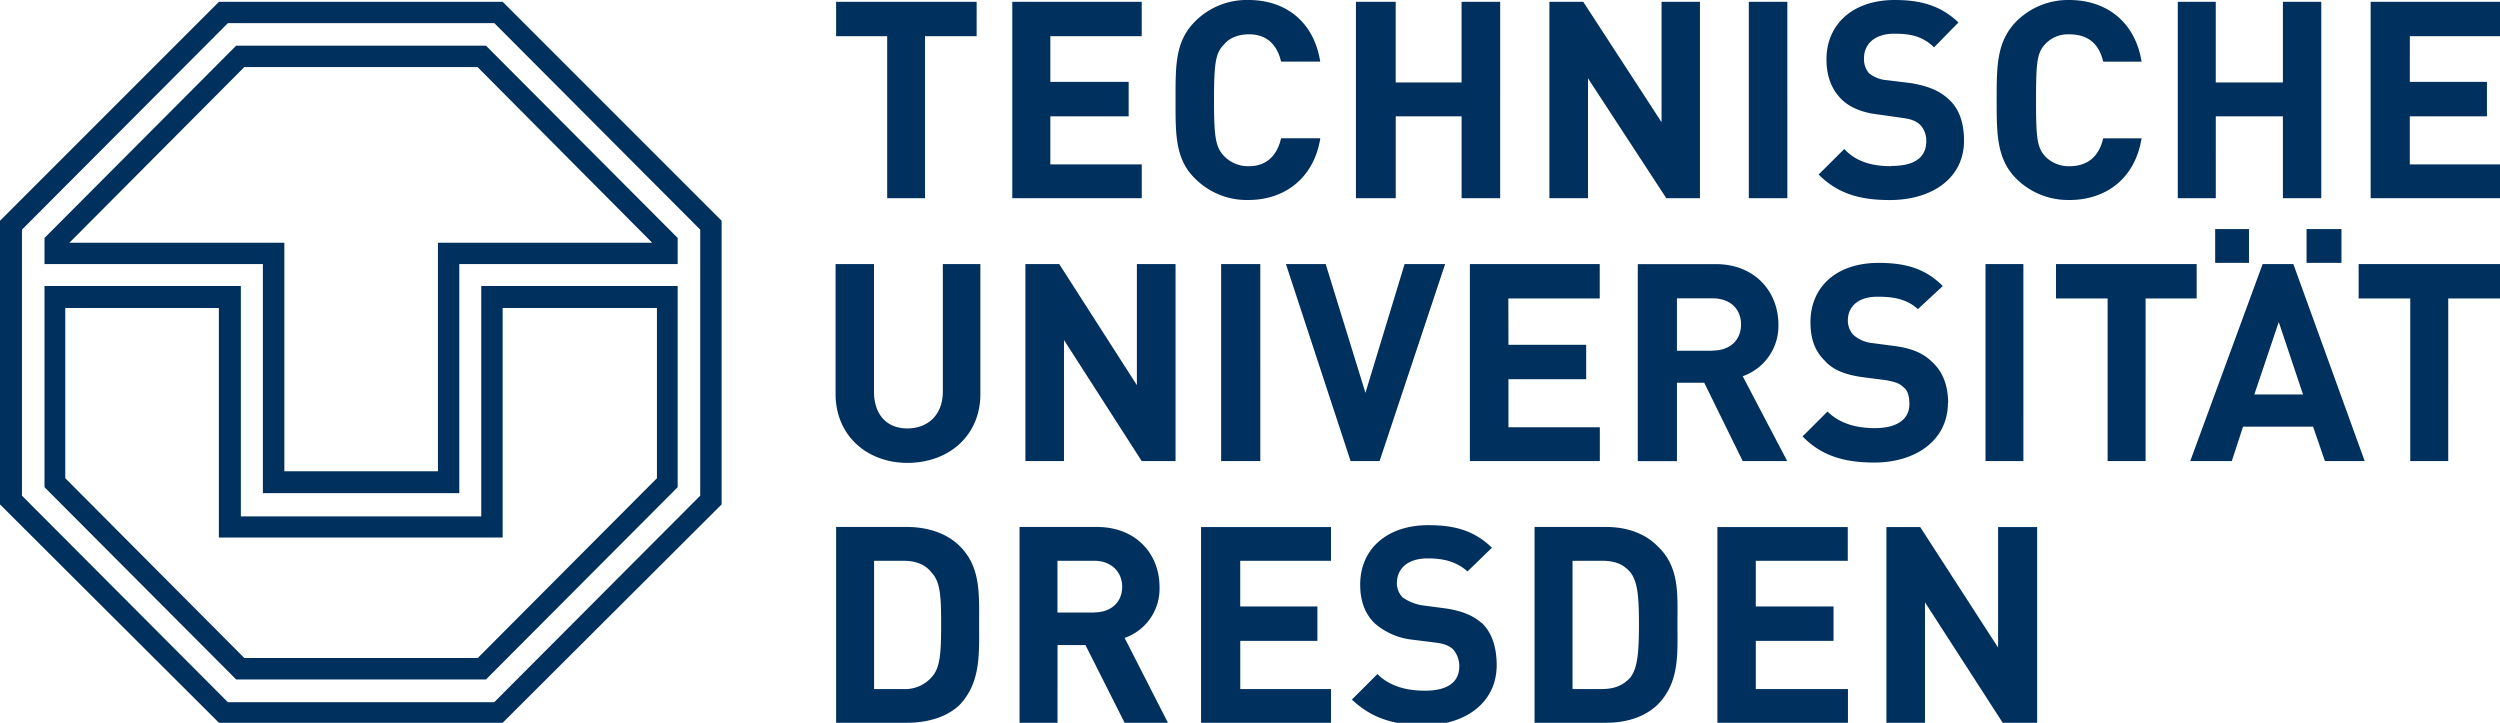 <svg id="Ebene_1" data-name="Ebene 1" xmlns="http://www.w3.org/2000/svg" viewBox="0 0 716.2 207.06"><defs><style>.cls-1{fill:#00305d;}</style></defs><path class="cls-1" d="M378.25,39.61H367c-1,4.42-3.74,8-9.18,8a9.55,9.55,0,0,1-7.14-2.89c-2.38-2.55-2.89-5.1-2.89-16,0-11,.51-13.6,2.89-16,1.53-1.87,4.08-2.89,7.14-2.89,5.44,0,8.16,3.4,9.18,7.82h11.22C376.38,6.12,368.22,0,357.68,0a20.88,20.88,0,0,0-15.3,6.12c-5.78,5.78-5.61,12.75-5.61,22.61,0,9.52-.17,16.83,5.61,22.44a20.88,20.88,0,0,0,15.3,6.12c10.2,0,18.7-6.12,20.57-17.68Zm163.53,8c-5.27,0-10-1.19-13.43-4.93L521,50c5.61,5.61,12.07,7.31,20.4,7.31,11.9,0,21.25-6.12,21.25-17,0-5.1-1.36-9.18-4.42-11.9-2.55-2.38-5.78-3.74-10.71-4.59l-7-.85a9.27,9.27,0,0,1-5.1-2A6.26,6.26,0,0,1,534,16.66c0-3.74,2.72-7,8.67-7,3.74,0,7.82.34,11.39,3.91l7-7.14C556.23,1.87,550.79,0,542.8,0c-12.07,0-19.55,7-19.55,17,0,4.93,1.53,8.67,4.25,11.39,2.38,2.38,6,3.91,10.71,4.42l7,1c2.55.34,3.91,1,4.93,2a6.59,6.59,0,0,1,1.7,4.59c0,4.76-3.4,7.14-10,7.14Zm51,9.69c10.54,0,18.87-6.12,20.74-17.68h-11c-1,4.42-3.74,8-9.69,8a9.44,9.44,0,0,1-7-2.89c-2.21-2.55-2.55-5.1-2.55-16,0-11,.34-13.6,2.55-16a8.84,8.84,0,0,1,7-2.89c6,0,8.67,3.4,9.69,7.82h11C611.65,6.12,603.32,0,592.78,0a21,21,0,0,0-15.13,6.12C572,11.9,572,18.87,572,28.73c0,9.52,0,16.83,5.61,22.44a21,21,0,0,0,15.13,6.12ZM144,.51H62.73L0,63.24V144.5l62.73,62.56H144l62.73-62.56V63.24Zm110.16,9.86V56.78H265V10.37h14.79V.51H239.53v9.86Zm72.93,46.41V47.09H300.9V33.32h22.44V23.46H300.9V10.37h26.18V.51H290V56.78Zm72.76,0V33.32h18.87V56.78h11.05V.51H418.71V23.63H399.84V.51H388.45V56.78Zm55.08,0V22.44l22.43,34.34H487V.51H476V35L453.56.51h-9.69V56.78Zm57.11,0V.51H501V56.78Zm122.74,0V33.32H654V56.78h11V.51H654V23.63H634.77V.51H623.89V56.78Zm55.59-46.41H716.2V.51H679.14V56.78H716.2V47.09H690.36V33.32h22.1V23.46h-22.1ZM200.6,65.79V142l-59,59.16H65.28L6.29,142V65.79l59-59.16h76.33Zm-61.37-52.7H67.66L12.75,68.17v7.48H75.31v65.62h56.27V75.65h62.56V68.17Zm47.6,56.44H125.46V135h-44V69.53H19.89L70,19.21h66.81ZM634.6,65.62v9.69h9.69V65.62Zm26.18,0v9.69h10V65.62ZM558.1,115.43c0-4.93-1.53-9-4.59-11.73-2.38-2.38-5.61-3.91-10.88-4.59l-6.46-.85a9.5,9.5,0,0,1-5.27-2.38,6.09,6.09,0,0,1-1.53-4.08c0-3.91,2.89-6.8,8.5-6.8,3.57,0,8.16.34,11.56,3.57l7.14-6.63C551.64,77,546,75.31,538.21,75.31c-12.24,0-19.55,7-19.55,17,0,4.93,1.36,8.33,4.08,11,2.38,2.72,6,4.08,11,4.76l6.63.85c2.55.51,3.74.85,4.93,2,1.36,1,1.7,2.89,1.7,4.93,0,4.25-3.57,6.8-9.86,6.8-5.1,0-10-1.19-13.6-4.76l-7.14,7.14c5.44,5.61,12.07,7.48,20.57,7.48,11.73,0,21.08-6.29,21.08-17.17Zm-288-39.78V112.2c0,6.63-4.25,10.54-10.2,10.54-5.78,0-9.52-3.91-9.52-10.54V75.65h-11v37.23c0,11.9,9,19.72,20.57,19.72,11.9,0,20.91-7.82,20.91-19.72V75.65Zm55.59,0v34.68L303.45,75.65h-9.69v56.44h11.05V97.41l22.27,34.68h9.69V75.65Zm24.14,0v56.44h11.22V75.65Zm45.39,56.44L414,75.65H402.39l-11.22,36.89L379.78,75.65H368.39l18.53,56.44Zm36.89-46.58h26.18V75.65H421.09v56.44h37.23V122.4H432.14V108.63h22.27V98.77H432.14Zm67.14,46.58H512l-12.75-24.31A15.27,15.27,0,0,0,509.48,93c0-9.35-6.63-17.34-18-17.34H469.19v56.44h11.22V109.65h7.82Zm80.41,0V75.65H568.81v56.44Zm49.64-46.58V75.65H589v9.86h14.79v46.58h10.88V85.51ZM657,75.65H648.2l-20.74,56.44h11.9l3.23-9.86h20.06l3.4,9.86h11.39Zm18.7,0v9.86h14.79v46.58h10.88V85.51H716.2V75.65ZM137.87,81.94v66H69v-66H12.75v57.63l54.91,55.08h71.57l54.91-55.08V81.94Zm352.74,18.53h-10.2v-15h10.2c5.1,0,8.16,3.06,8.16,7.48s-3.06,7.48-8.16,7.48ZM144,154V88.23h44.2V137l-51.34,51.51H70L18.7,137V88.23h44V154Zm515.77-41H645.82l7-20.74ZM424.49,178.5c-2.55-2.21-5.78-3.57-10.71-4.25l-6.46-.85a13.77,13.77,0,0,1-5.44-2.21,5.8,5.8,0,0,1-1.7-4.08c0-4.08,2.89-7.14,8.84-7.14,3.57,0,7.82.51,11.39,3.74l7-6.8c-4.93-4.76-10.37-6.46-18.19-6.46-12.07,0-19.55,7-19.55,17,0,4.76,1.36,8.33,4.08,11.05a19.57,19.57,0,0,0,10.88,4.76l6.8.85c2.55.34,3.91,1,4.93,2a7.37,7.37,0,0,1,1.7,4.76c0,4.59-3.4,7-9.86,7-5.44,0-10.2-1.36-13.6-4.76l-7.31,7.31c5.78,5.44,12.07,7.31,20.91,7.31,11.39,0,20.57-6.29,20.57-17.17,0-4.76-1.19-9.18-4.25-12.07Zm-149.6-22.1c-3.74-3.74-9.35-5.44-15.13-5.44H239.53v56.1h20.23c5.78,0,11.39-1.53,15.13-5.1,6.12-6.46,5.61-14.62,5.61-23.29,0-8.33.51-16.32-5.61-22.27Zm57.29,11.73c0-9.35-6.63-17.17-18-17.17h-22.1v56.1h10.88V184.79h8l11.22,22.27h12.41l-12.41-24.31a14.91,14.91,0,0,0,10-14.62ZM344.08,151v56.1h37.23v-9.69h-26V183.6h22.1v-9.86H355.3V160.65h26V151ZM474.8,156.4c-3.74-3.74-9-5.44-14.78-5.44h-20.4v56.1H460c5.77,0,11-1.53,14.78-5.1,6.46-6.46,5.78-14.62,5.78-23.29,0-8.33.68-16.32-5.78-22.27ZM492,151v56.1h37.4v-9.69H503V183.6h22.27v-9.86H503V160.65h26.35V151Zm80.41,0v34.51L550.11,151h-9.69v56.1h11.05V172.55l22.27,34.51h9.86V151ZM266.9,194a10.14,10.14,0,0,1-8.16,3.4h-8.33V160.65h8.33c3.57,0,6.29,1,8.16,3.4,2.38,2.55,2.72,6.29,2.72,14.62,0,8.84-.34,12.75-2.72,15.3Zm46.58-18.53H302.94V160.65h10.54c4.76,0,8,3.06,8,7.48s-3.23,7.31-8,7.31ZM467.15,194c-2,2.21-4.41,3.4-8.32,3.4H450.5V160.65h8.33c3.91,0,6.28,1,8.32,3.4,1.87,2.55,2.38,6.29,2.38,14.62,0,8.84-.51,12.75-2.38,15.3Z"/></svg>